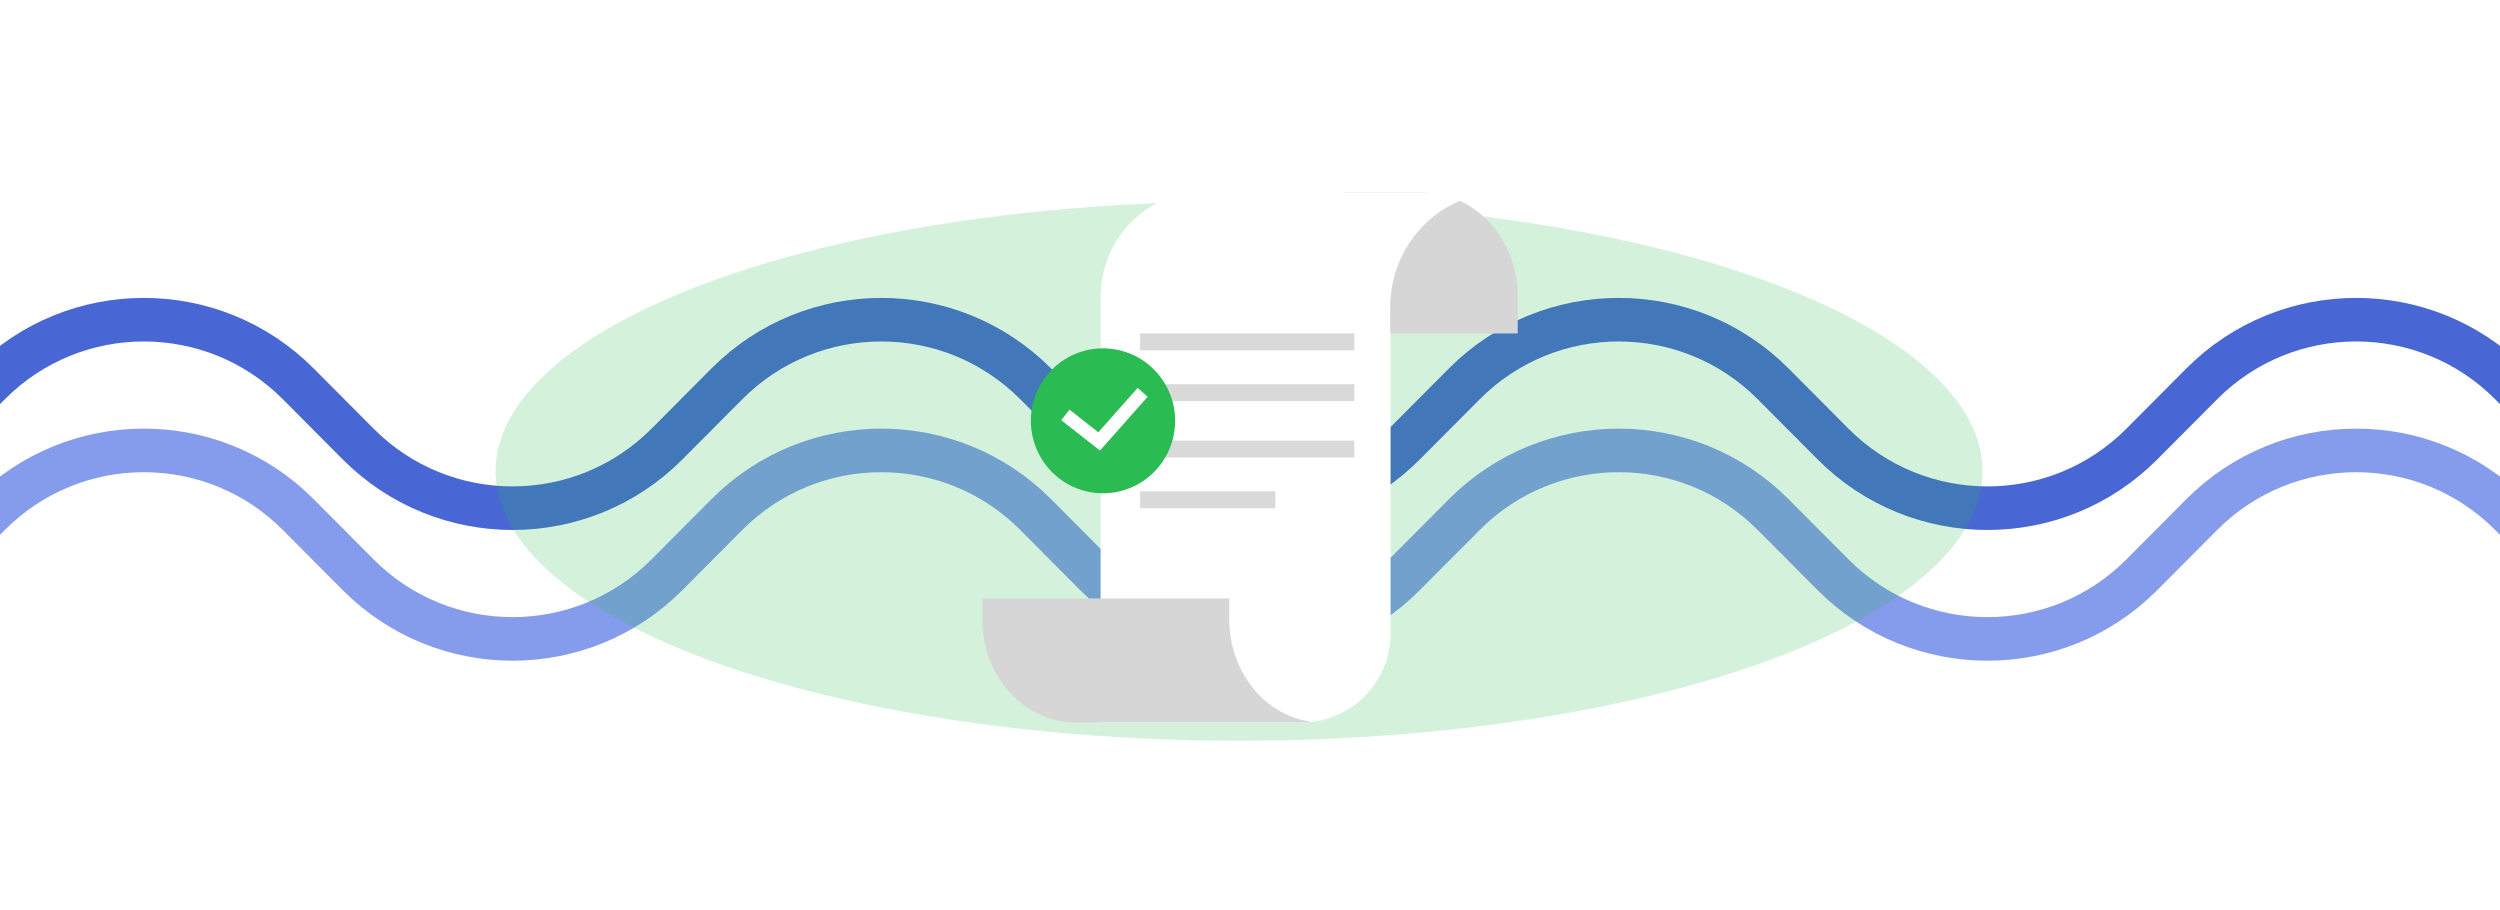 <svg width="459" height="167" viewBox="0 0 459 167" fill="none" xmlns="http://www.w3.org/2000/svg">
<g clip-path="url(#clip0_4662_37795)">
<path d="M-18 86.608L-1.938 70.474C13.697 54.769 39.121 54.769 54.757 70.474L65.759 81.526C81.394 97.231 106.818 97.231 122.453 81.526L133.456 70.474C149.091 54.769 174.515 54.769 190.15 70.474L201.153 81.526C216.788 97.231 242.212 97.231 257.847 81.526L268.85 70.474C284.485 54.769 309.909 54.769 325.544 70.474L336.546 81.526C352.182 97.231 377.606 97.231 393.241 81.526L404.243 70.474C419.879 54.769 445.303 54.769 460.938 70.474L477 86.608" stroke="#4967D4" stroke-width="8"/>
<path d="M-18 110.608L-1.938 94.474C13.697 78.769 39.121 78.769 54.757 94.474L65.759 105.526C81.394 121.231 106.818 121.231 122.453 105.526L133.456 94.474C149.091 78.769 174.515 78.769 190.15 94.474L201.153 105.526C216.788 121.231 242.212 121.231 257.847 105.526L268.85 94.474C284.485 78.769 309.909 78.769 325.544 94.474L336.546 105.526C352.182 121.231 377.606 121.231 393.241 105.526L404.243 94.474C419.879 78.769 445.303 78.769 460.938 94.474L477 110.608" stroke="#859BEC" stroke-width="8"/>
<g filter="url(#filter0_f_4662_37795)">
<ellipse cx="227.5" cy="86.5" rx="136.5" ry="49.5" fill="#2ABB53" fill-opacity="0.2"/>
</g>
<path d="M246.574 35.351V61.228H278.652V54.354C278.652 46.417 274.193 39.621 267.854 36.776C265.813 35.86 263.571 35.351 261.222 35.351H246.574Z" fill="#D6D6D6"/>
<path d="M202.078 54.56V132.649H238.937C247.976 132.649 255.305 125.345 255.305 116.335V60.939H255.228V56.538C255.228 50.687 257.513 45.388 261.2 41.555C263.2 39.476 265.611 37.832 268.304 36.76C266.398 35.854 264.304 35.351 262.112 35.351H220.573C210.356 35.351 202.078 43.951 202.078 54.56Z" fill="white"/>
<path d="M180.348 109.877L180.348 113.729C180.348 121.29 184.358 127.814 190.161 130.843C190.419 130.977 190.682 131.104 190.948 131.231C192.955 132.142 195.152 132.649 197.454 132.649H240.365V132.457C240.171 132.428 239.981 132.392 239.792 132.355C238.576 132.118 237.405 131.734 236.294 131.231C230.071 128.398 225.694 121.634 225.694 113.733V109.881L180.348 109.877Z" fill="#D6D6D6"/>
<rect x="209.322" y="61.228" width="39.322" height="3.105" fill="#D9D9D9"/>
<rect x="209.322" y="70.544" width="39.322" height="3.105" fill="#D9D9D9"/>
<rect x="209.322" y="80.895" width="39.322" height="3.105" fill="#D9D9D9"/>
<rect x="209.322" y="90.21" width="24.835" height="3.105" fill="#D9D9D9"/>
<path d="M215.39 80.354C217.09 73.207 212.702 66.028 205.59 64.321C198.477 62.613 191.334 67.022 189.634 74.169C187.934 81.316 192.322 88.495 199.435 90.203C206.547 91.91 213.691 87.501 215.39 80.354Z" fill="#2ABB53"/>
<path d="M201.953 82.725L194.843 77.141L196.352 75.201L201.649 79.367L208.877 71.217L210.705 72.852L201.953 82.725Z" fill="white"/>
</g>
<defs>
<filter id="filter0_f_4662_37795" x="27" y="-27" width="401" height="227" filterUnits="userSpaceOnUse" color-interpolation-filters="sRGB">
<feFlood flood-opacity="0" result="BackgroundImageFix"/>
<feBlend mode="normal" in="SourceGraphic" in2="BackgroundImageFix" result="shape"/>
<feGaussianBlur stdDeviation="32" result="effect1_foregroundBlur_4662_37795"/>
</filter>
<clipPath id="clip0_4662_37795">
<rect width="459" height="167" fill="white"/>
</clipPath>
</defs>
</svg>
